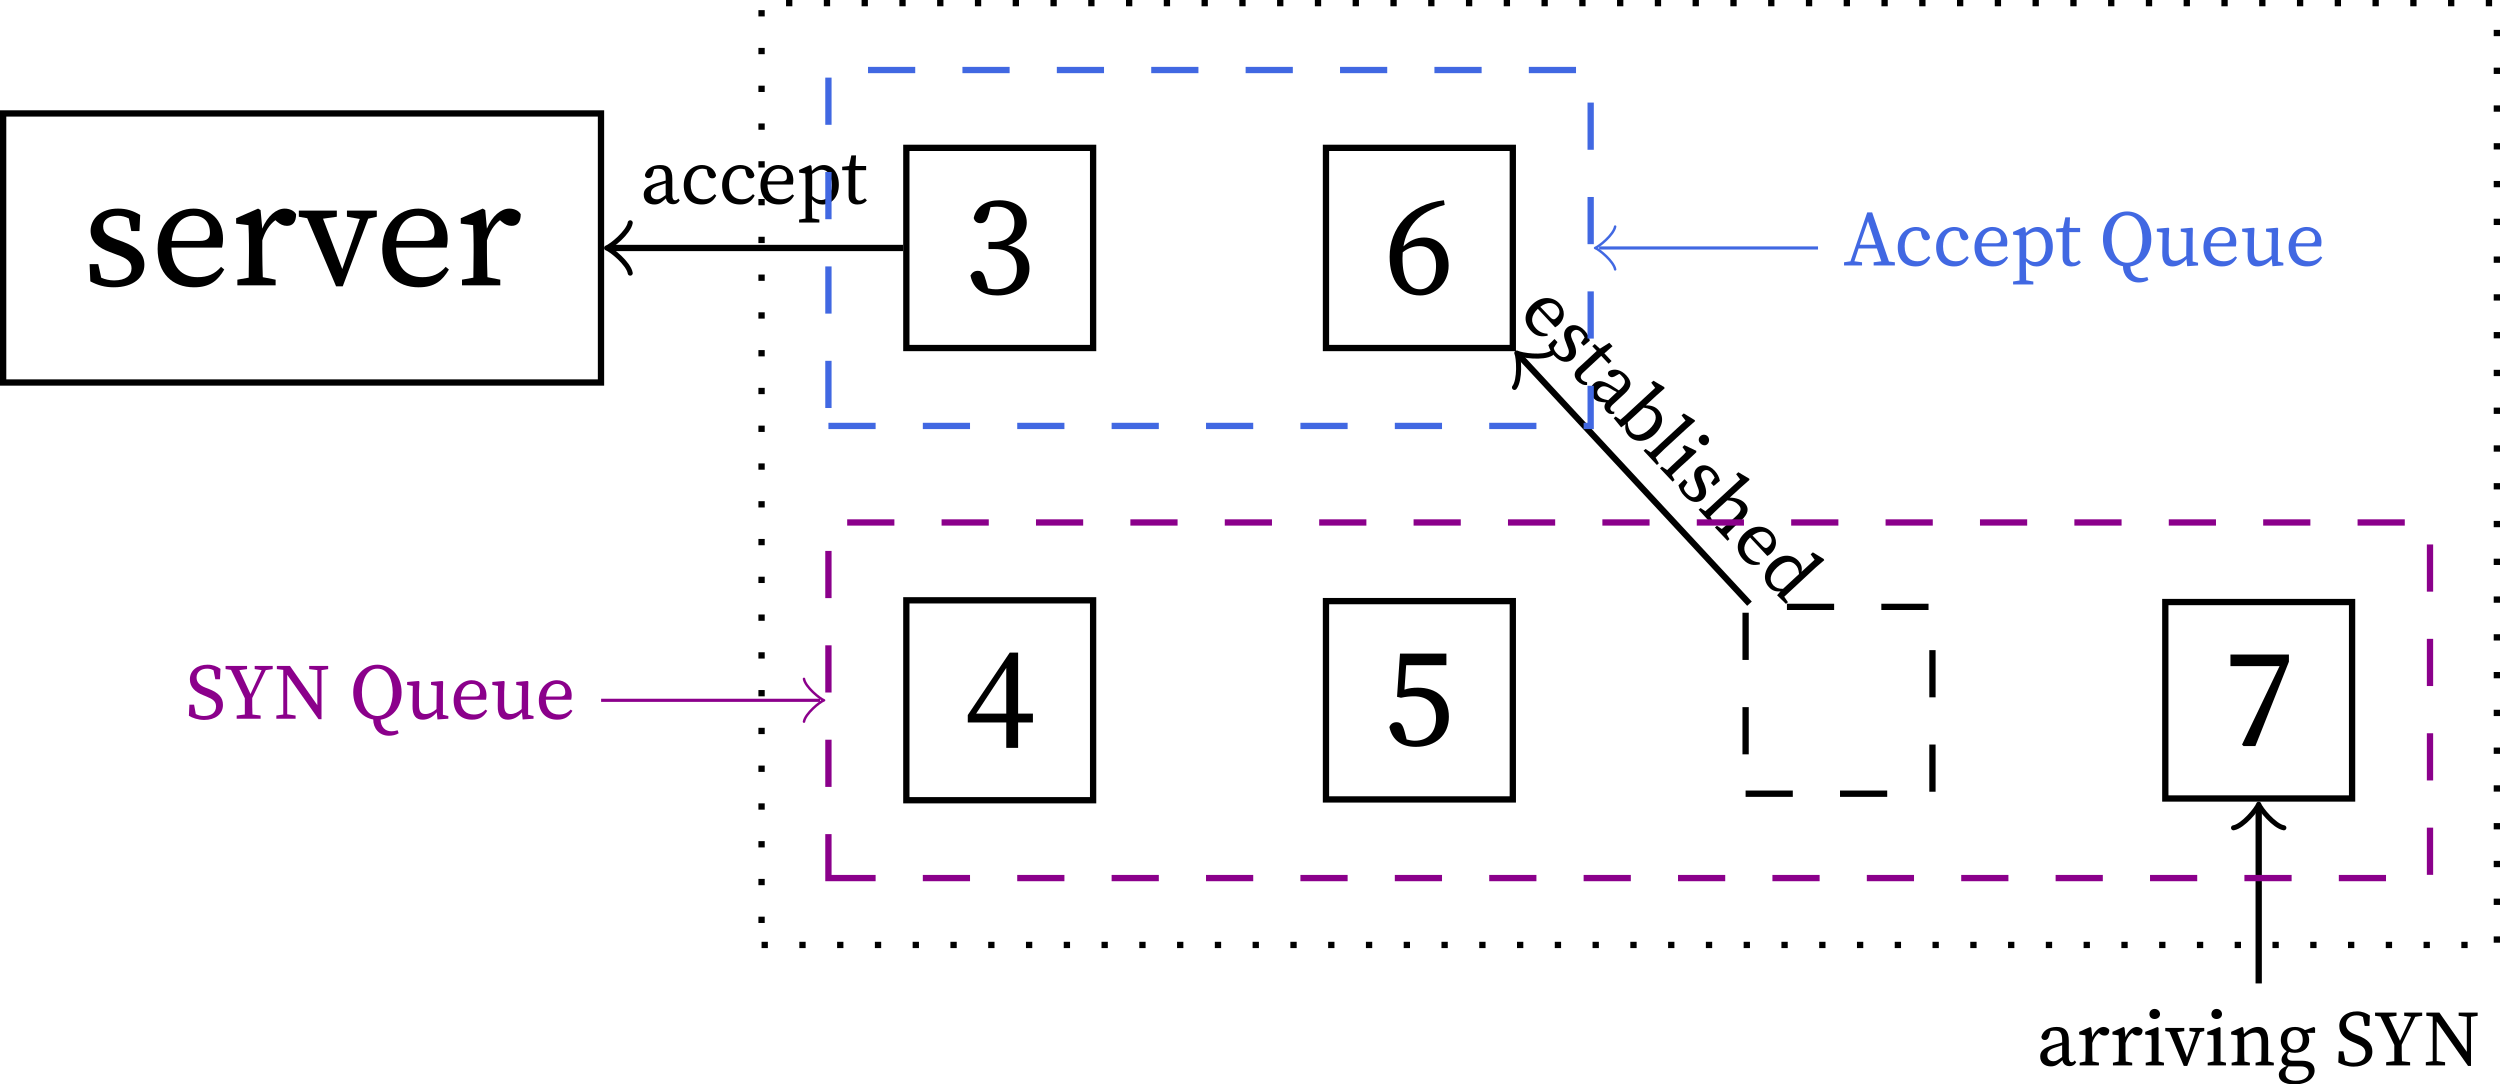 <?xml version="1.0" encoding="UTF-8" standalone="no"?>
<svg
   width="158.316pt"
   height="68.672pt"
   viewBox="0 0 158.316 68.672"
   version="1.1"
   id="svg98"
   sodipodi:docname="unp-the-two-queues-maintained-by-tcp-listening.pdf"
   xmlns:inkscape="http://www.inkscape.org/namespaces/inkscape"
   xmlns:sodipodi="http://sodipodi.sourceforge.net/DTD/sodipodi-0.dtd"
   xmlns:xlink="http://www.w3.org/1999/xlink"
   xmlns="http://www.w3.org/2000/svg"
   xmlns:svg="http://www.w3.org/2000/svg">
  <sodipodi:namedview
     id="namedview98"
     pagecolor="#ffffff"
     bordercolor="#000000"
     borderopacity="0.25"
     inkscape:showpageshadow="2"
     inkscape:pageopacity="0.0"
     inkscape:pagecheckerboard="0"
     inkscape:deskcolor="#d1d1d1"
     inkscape:document-units="pt" />
  <defs
     id="defs35">
    <g
       id="g34">
      <g
         id="glyph-0-0">
        <path
           d="m 2,0.125 c 1.281,0 1.938,-0.656 1.938,-1.422 0,-0.625 -0.375,-1.094 -1.375,-1.469 L 2.25,-2.875 c -0.672,-0.25 -0.922,-0.422 -0.922,-0.859 0,-0.406 0.328,-0.672 0.938,-0.672 0.234,0 0.469,0.062 0.688,0.172 L 3.109,-3.438 H 3.625 l 0.047,-1.016 c -0.438,-0.266 -0.859,-0.406 -1.406,-0.406 -1.109,0 -1.734,0.672 -1.734,1.406 0,0.672 0.484,1.078 1.219,1.344 L 2.203,-1.938 C 2.828,-1.719 3.125,-1.5 3.125,-1.078 3.125,-0.625 2.766,-0.312 2.016,-0.312 c -0.297,0 -0.562,-0.062 -0.812,-0.172 L 1.016,-1.344 H 0.469 L 0.516,-0.25 C 1,0 1.438,0.125 2,0.125 Z m 0,0"
           id="path1" />
      </g>
      <g
         id="glyph-0-1">
        <path
           d="m 2.734,-4.406 c 0.641,0 1.031,0.391 1.031,1.078 0,0.281 -0.109,0.516 -0.641,0.516 H 1.344 c 0.125,-1.156 0.766,-1.594 1.391,-1.594 z M 2.766,0.125 c 1.016,0 1.5,-0.438 1.906,-1.125 L 4.469,-1.172 c -0.406,0.469 -0.859,0.656 -1.484,0.656 -1.016,0 -1.641,-0.656 -1.656,-1.875 H 4.531 c 0.031,-0.125 0.062,-0.328 0.062,-0.562 0,-1.203 -0.812,-1.906 -1.859,-1.906 -1.25,0 -2.281,1.016 -2.281,2.547 0,1.531 0.906,2.438 2.312,2.438 z m 0,0"
           id="path2" />
      </g>
      <g
         id="glyph-0-2">
        <path
           d="M 0.422,0 H 2.844 v -0.359 l -0.812,-0.156 C 2.016,-1 2,-1.656 2,-2.094 v -0.75 C 2.172,-3.406 2.438,-3.828 2.828,-4.125 l 0.125,0.109 c 0.188,0.156 0.375,0.25 0.609,0.25 0.391,0 0.578,-0.266 0.578,-0.734 -0.109,-0.219 -0.406,-0.359 -0.719,-0.359 -0.531,0 -1.094,0.469 -1.422,1.266 L 1.891,-4.766 1.734,-4.859 0.344,-4.25 v 0.344 L 1.125,-3.812 c 0.016,0.391 0.031,0.688 0.031,1.234 v 0.484 c 0,0.453 -0.016,1.109 -0.016,1.609 l -0.719,0.125 z m 0,0"
           id="path3" />
      </g>
      <g
         id="glyph-0-3">
        <path
           d="m 3.047,-4.344 0.812,0.141 L 2.75,-1.031 l -1.219,-3.188 0.875,-0.125 V -4.734 H 0 V -4.344 L 0.531,-4.25 2.359,0.062 H 2.781 L 4.391,-4.219 4.938,-4.344 V -4.734 H 3.047 Z m 0,0"
           id="path4" />
      </g>
      <g
         id="glyph-1-0">
        <path
           d="m 2.109,0.109 c 1.219,0 2.016,-0.734 2.016,-1.703 0,-0.75 -0.438,-1.281 -1.359,-1.469 0.75,-0.25 1.188,-0.797 1.188,-1.453 0,-0.828 -0.672,-1.406 -1.734,-1.406 -0.812,0 -1.469,0.375 -1.625,1.125 0.062,0.234 0.234,0.328 0.422,0.328 0.312,0 0.422,-0.188 0.531,-0.562 L 1.656,-5.484 C 1.828,-5.5 1.953,-5.516 2.078,-5.516 c 0.688,0 1.094,0.375 1.094,1.031 0,0.766 -0.484,1.203 -1.281,1.203 H 1.531 v 0.453 h 0.422 c 0.922,0 1.375,0.469 1.375,1.25 0,0.812 -0.453,1.297 -1.328,1.297 -0.141,0 -0.312,-0.016 -0.5,-0.062 L 1.375,-0.812 C 1.25,-1.25 1.156,-1.453 0.859,-1.453 c -0.203,0 -0.359,0.094 -0.469,0.297 0.172,0.891 0.844,1.266 1.719,1.266 z m 0,0"
           id="path5" />
      </g>
      <g
         id="glyph-1-1">
        <path
           d="m 1.172,-2.25 c 0,-0.125 0.016,-0.25 0.016,-0.375 0.344,-0.281 0.719,-0.391 1.078,-0.391 0.625,0 1.031,0.422 1.031,1.25 0,0.938 -0.422,1.484 -1.016,1.484 -0.672,0 -1.109,-0.594 -1.109,-1.969 z m 1.125,2.359 c 0.906,0 1.797,-0.75 1.797,-1.891 0,-1.016 -0.578,-1.781 -1.562,-1.781 C 2.047,-3.562 1.609,-3.359 1.234,-3 1.438,-4.266 2.219,-5.203 3.844,-5.625 L 3.797,-5.922 c -2.203,0.25 -3.438,1.781 -3.438,3.578 0,1.531 0.734,2.453 1.938,2.453 z m 0,0"
           id="path6" />
      </g>
      <g
         id="glyph-1-2">
        <path
           d="m 2.656,0.141 h 0.75 V -1.469 h 0.938 v -0.562 H 3.406 V -5.891 H 2.875 L 0.219,-1.938 v 0.469 h 2.438 z M 0.75,-2.031 2.656,-4.922 v 2.891 z m 0,0"
           id="path7" />
      </g>
      <g
         id="glyph-1-3">
        <path
           d="m 2.016,0.109 c 1.266,0 2.094,-0.766 2.094,-1.906 0,-1.203 -0.797,-1.844 -1.969,-1.844 -0.297,0 -0.562,0.031 -0.844,0.125 L 1.406,-5.062 h 2.547 v -0.734 h -2.938 l -0.188,2.734 0.25,0.062 c 0.281,-0.062 0.562,-0.094 0.828,-0.094 0.859,0 1.391,0.484 1.391,1.375 0,0.859 -0.469,1.438 -1.344,1.438 -0.156,0 -0.328,-0.031 -0.516,-0.078 L 1.312,-0.844 c -0.125,-0.469 -0.25,-0.609 -0.516,-0.609 -0.203,0 -0.375,0.094 -0.453,0.312 0.188,0.828 0.766,1.25 1.672,1.25 z m 0,0"
           id="path8" />
      </g>
      <g
         id="glyph-1-4">
        <path
           d="m 1.281,0 h 0.75 l 2.125,-5.344 V -5.797 H 0.453 V -5.062 H 3.562 l -2.375,4.969 z m 0,0"
           id="path9" />
      </g>
      <g
         id="glyph-2-0">
        <path
           d="m 2.078,0.047 c 0.172,0 0.312,-0.062 0.422,-0.25 L 2.406,-0.312 c -0.047,0.062 -0.109,0.109 -0.188,0.109 -0.109,0 -0.188,-0.094 -0.188,-0.297 v -1.062 c 0,-0.625 -0.25,-0.875 -0.766,-0.875 -0.516,0 -0.875,0.25 -0.969,0.625 0,0.125 0.094,0.203 0.219,0.203 0.141,0 0.219,-0.078 0.266,-0.234 L 0.875,-2.172 c 0.109,-0.031 0.203,-0.031 0.266,-0.031 0.328,0 0.469,0.125 0.469,0.609 v 0.141 c -0.188,0.047 -0.375,0.109 -0.562,0.156 -0.688,0.203 -0.828,0.453 -0.828,0.734 0,0.422 0.312,0.625 0.672,0.625 0.297,0 0.453,-0.125 0.734,-0.391 0.047,0.234 0.203,0.375 0.453,0.375 z M 0.672,-0.625 c 0,-0.156 0.031,-0.359 0.484,-0.5 0.156,-0.047 0.297,-0.094 0.453,-0.156 v 0.75 C 1.312,-0.312 1.219,-0.266 1.062,-0.266 0.844,-0.266 0.672,-0.375 0.672,-0.625 Z m 0,0"
           id="path10" />
      </g>
      <g
         id="glyph-2-1">
        <path
           d="M 1.359,0.062 C 1.812,0.062 2.078,-0.141 2.281,-0.5 L 2.172,-0.594 C 1.938,-0.328 1.719,-0.266 1.469,-0.266 c -0.453,0 -0.812,-0.266 -0.812,-0.938 0,-0.656 0.312,-1 0.734,-1 0.078,0 0.172,0.016 0.281,0.047 L 1.75,-1.828 c 0.047,0.141 0.109,0.234 0.281,0.234 0.125,0 0.203,-0.062 0.234,-0.188 C 2.188,-2.156 1.828,-2.438 1.375,-2.438 c -0.609,0 -1.156,0.484 -1.156,1.281 0,0.766 0.422,1.219 1.141,1.219 z m 0,0"
           id="path11" />
      </g>
      <g
         id="glyph-2-2">
        <path
           d="m 1.359,-2.203 c 0.328,0 0.531,0.188 0.531,0.531 0,0.156 -0.062,0.266 -0.328,0.266 H 0.672 c 0.062,-0.578 0.391,-0.797 0.688,-0.797 z M 1.375,0.062 c 0.516,0 0.766,-0.219 0.969,-0.562 L 2.234,-0.578 c -0.203,0.219 -0.438,0.312 -0.734,0.312 -0.516,0 -0.828,-0.312 -0.844,-0.938 h 1.609 c 0.016,-0.062 0.031,-0.156 0.031,-0.266 0,-0.609 -0.406,-0.969 -0.938,-0.969 -0.609,0 -1.141,0.516 -1.141,1.281 0,0.766 0.453,1.219 1.156,1.219 z m 0,0"
           id="path12" />
      </g>
      <g
         id="glyph-2-3">
        <path
           d="m 0.172,1.203 h 1.281 v -0.188 L 1,0.938 C 1,0.672 0.984,0.406 0.984,0.141 v -0.406 c 0.219,0.25 0.438,0.328 0.672,0.328 0.578,0 1.031,-0.484 1.031,-1.25 0,-0.781 -0.422,-1.25 -0.953,-1.25 -0.266,0 -0.516,0.125 -0.75,0.375 L 0.953,-2.375 0.875,-2.438 0.172,-2.125 v 0.172 L 0.562,-1.906 c 0.016,0.203 0.016,0.344 0.016,0.625 v 1.422 c 0,0.266 0,0.531 0,0.812 l -0.406,0.062 z m 1.438,-3.344 c 0.359,0 0.625,0.344 0.625,0.984 0,0.641 -0.312,0.938 -0.672,0.938 -0.188,0 -0.375,-0.078 -0.562,-0.25 V -1.875 c 0.266,-0.203 0.453,-0.266 0.609,-0.266 z m 0,0"
           id="path13" />
      </g>
      <g
         id="glyph-2-4">
        <path
           d="m 1.016,0.062 c 0.266,0 0.469,-0.094 0.594,-0.266 l -0.125,-0.125 C 1.359,-0.234 1.266,-0.188 1.156,-0.188 0.984,-0.188 0.875,-0.297 0.875,-0.562 V -2.109 H 1.562 V -2.375 H 0.891 l 0.031,-0.672 H 0.625 L 0.484,-2.375 l -0.438,0.047 v 0.219 h 0.406 v 1.188 c 0,0.188 0,0.297 0,0.422 0,0.391 0.219,0.562 0.562,0.562 z m 0,0"
           id="path14" />
      </g>
      <g
         id="glyph-2-5">
        <path
           d="m 0.203,0 h 1.219 V -0.172 L 1.016,-0.25 C 1,-0.5 1,-0.828 1,-1.047 v -0.375 C 1.094,-1.703 1.219,-1.906 1.422,-2.062 l 0.047,0.047 c 0.094,0.094 0.203,0.125 0.312,0.125 0.203,0 0.297,-0.125 0.297,-0.359 -0.062,-0.109 -0.219,-0.188 -0.359,-0.188 -0.266,0 -0.562,0.25 -0.719,0.641 L 0.938,-2.375 0.875,-2.438 0.172,-2.125 v 0.172 L 0.562,-1.906 c 0.016,0.203 0.016,0.344 0.016,0.625 v 0.234 c 0,0.219 0,0.547 -0.016,0.797 l -0.359,0.078 z m 0,0"
           id="path15" />
      </g>
      <g
         id="glyph-2-6">
        <path
           d="m 0.172,0 h 1.156 V -0.172 L 0.984,-0.25 c 0,-0.25 0,-0.578 0,-0.797 V -2.375 l -0.062,-0.062 -0.781,0.312 v 0.172 L 0.531,-1.906 c 0.016,0.203 0.016,0.344 0.016,0.625 v 0.234 c 0,0.219 0,0.547 0,0.797 l -0.375,0.078 z m 0.562,-2.938 c 0.188,0 0.344,-0.125 0.344,-0.312 0,-0.188 -0.156,-0.328 -0.344,-0.328 -0.188,0 -0.328,0.141 -0.328,0.328 0,0.188 0.141,0.312 0.328,0.312 z m 0,0"
           id="path16" />
      </g>
      <g
         id="glyph-2-7">
        <path
           d="m 1.531,-2.172 0.391,0.062 -0.547,1.594 -0.609,-1.594 0.438,-0.062 V -2.375 H 0 v 0.203 L 0.266,-2.125 1.172,0.031 h 0.219 l 0.812,-2.141 0.266,-0.062 V -2.375 h -0.938 z m 0,0"
           id="path17" />
      </g>
      <g
         id="glyph-2-8">
        <path
           d="m 0.203,0 h 1.156 V -0.172 L 1.016,-0.25 C 1,-0.5 1,-0.828 1,-1.047 V -1.781 c 0.25,-0.203 0.453,-0.297 0.688,-0.297 0.281,0 0.406,0.156 0.406,0.609 v 0.422 c 0,0.234 0,0.547 -0.016,0.797 L 1.719,-0.172 V 0 H 2.875 V -0.172 L 2.516,-0.25 c 0,-0.25 0,-0.562 0,-0.797 v -0.469 c 0,-0.641 -0.219,-0.922 -0.641,-0.922 -0.312,0 -0.656,0.188 -0.891,0.453 L 0.938,-2.375 0.875,-2.438 0.172,-2.125 v 0.172 L 0.562,-1.906 c 0.016,0.203 0.016,0.344 0.016,0.625 v 0.234 c 0,0.219 0,0.547 -0.016,0.797 l -0.359,0.078 z m 0,0"
           id="path18" />
      </g>
      <g
         id="glyph-2-9">
        <path
           d="m 0.594,0.516 c 0,-0.172 0.047,-0.297 0.188,-0.453 0.078,0 0.141,0 0.203,0 H 1.562 c 0.359,0 0.5,0.172 0.5,0.391 0,0.281 -0.281,0.516 -0.828,0.516 -0.391,0 -0.641,-0.141 -0.641,-0.453 z m 0.594,-1.312 c 0.516,0 0.906,-0.297 0.906,-0.812 0,-0.188 -0.047,-0.344 -0.125,-0.453 h 0.5 V -2.375 l -0.078,-0.062 -0.562,0.203 c -0.156,-0.125 -0.375,-0.203 -0.625,-0.203 -0.531,0 -0.906,0.297 -0.906,0.828 0,0.328 0.141,0.562 0.375,0.703 -0.25,0.219 -0.328,0.391 -0.328,0.547 0,0.188 0.109,0.312 0.328,0.391 -0.375,0.172 -0.5,0.344 -0.5,0.562 0,0.344 0.297,0.609 0.984,0.609 0.859,0 1.281,-0.438 1.281,-0.875 0,-0.391 -0.25,-0.625 -0.797,-0.625 h -0.594 c -0.234,0 -0.344,-0.094 -0.344,-0.281 0,-0.078 0.031,-0.172 0.125,-0.281 0.109,0.047 0.234,0.062 0.359,0.062 z M 1.188,-1 C 0.875,-1 0.703,-1.25 0.703,-1.609 c 0,-0.359 0.188,-0.625 0.5,-0.625 0.312,0 0.484,0.25 0.484,0.609 0,0.359 -0.188,0.625 -0.5,0.625 z m 0,0"
           id="path19" />
      </g>
      <g
         id="glyph-2-10">
        <path
           d="m 1.172,0.078 c 0.688,0 1.188,-0.359 1.188,-0.953 0,-0.469 -0.266,-0.766 -0.906,-1.016 L 1.25,-1.969 C 0.891,-2.109 0.688,-2.297 0.688,-2.609 c 0,-0.359 0.297,-0.562 0.672,-0.562 0.156,0 0.281,0.031 0.406,0.109 L 1.875,-2.5 h 0.297 l 0.031,-0.656 c -0.219,-0.156 -0.484,-0.266 -0.812,-0.266 -0.641,0 -1.125,0.359 -1.125,0.922 0,0.516 0.344,0.812 0.859,1.016 l 0.188,0.078 c 0.422,0.172 0.609,0.312 0.609,0.625 0,0.391 -0.297,0.609 -0.766,0.609 -0.219,0 -0.359,-0.047 -0.516,-0.125 L 0.531,-0.891 H 0.234 L 0.203,-0.188 c 0.219,0.141 0.594,0.266 0.969,0.266 z m 0,0"
           id="path20" />
      </g>
      <g
         id="glyph-2-11">
        <path
           d="m 0.125,-3.141 0.344,0.047 0.875,1.797 c 0,0.391 0,0.734 0,1.031 l -0.516,0.062 V 0 H 2.344 v -0.203 l -0.516,-0.062 C 1.812,-0.578 1.812,-0.922 1.812,-1.312 l 0.859,-1.766 0.438,-0.062 V -3.344 H 1.969 v 0.203 l 0.438,0.062 L 1.703,-1.562 1,-3.078 1.484,-3.141 V -3.344 H 0.125 Z m 0,0"
           id="path21" />
      </g>
      <g
         id="glyph-2-12">
        <path
           d="m 2.266,-3.141 0.516,0.062 v 2.219 L 1.047,-3.344 H 0.219 v 0.203 L 0.625,-3.094 v 2.828 l -0.438,0.062 V 0 H 1.406 V -0.203 L 0.875,-0.281 v -2.5 l 1.984,2.812 h 0.188 v -3.109 l 0.422,-0.062 V -3.344 H 2.266 Z m 0,0"
           id="path22" />
      </g>
      <g
         id="glyph-2-13">
        <path
           d="m 0.031,0 h 1.141 v -0.203 l -0.484,-0.062 0.266,-0.812 h 1.156 l 0.281,0.812 -0.484,0.062 V 0 H 3.25 V -0.203 L 2.875,-0.25 1.812,-3.359 H 1.5 l -1.062,3.094 -0.406,0.062 z m 1,-1.312 0.516,-1.484 0.484,1.484 z m 0,0"
           id="path23" />
      </g>
      <g
         id="glyph-2-14">
        <path
           d="m 1.766,-0.172 c -0.688,0 -0.984,-0.75 -0.984,-1.5 0,-0.75 0.297,-1.5 0.984,-1.5 0.688,0 0.969,0.75 0.969,1.5 0,0.75 -0.281,1.5 -0.969,1.5 z M 2.5,1.078 c 0.203,0 0.438,-0.047 0.609,-0.156 l -0.062,-0.188 c -0.156,0.047 -0.281,0.062 -0.391,0.062 -0.406,0 -0.672,-0.266 -0.688,-0.734 0.703,-0.109 1.328,-0.734 1.328,-1.734 0,-1.141 -0.766,-1.75 -1.531,-1.75 -0.781,0 -1.531,0.656 -1.531,1.75 0,1.016 0.594,1.609 1.266,1.719 0,0.547 0.359,1.031 1,1.031 z m 0,0"
           id="path24" />
      </g>
      <g
         id="glyph-2-15">
        <path
           d="m 1.109,0.062 c 0.312,0 0.625,-0.141 0.891,-0.469 L 2.047,0.047 2.734,0 V -0.172 L 2.391,-0.25 V -1.703 L 2.406,-2.344 2.359,-2.391 l -0.719,0.062 v 0.188 L 2,-2.078 1.984,-0.609 C 1.75,-0.406 1.516,-0.297 1.281,-0.297 1.016,-0.297 0.875,-0.438 0.875,-0.875 V -1.703 L 0.906,-2.344 0.859,-2.391 0.125,-2.328 v 0.188 l 0.359,0.062 -0.016,1.25 C 0.453,-0.172 0.703,0.062 1.109,0.062 Z m 0,0"
           id="path25" />
      </g>
      <g
         id="glyph-3-0">
        <path
           d="M 2.531,-0.5 C 2.75,-0.266 2.766,0.016 2.5,0.25 2.391,0.359 2.281,0.391 2.094,0.188 L 1.484,-0.453 C 1.953,-0.812 2.328,-0.719 2.531,-0.5 Z M 0.891,1.062 c 0.344,0.375 0.672,0.391 1.062,0.312 L 1.938,1.25 C 1.641,1.234 1.406,1.125 1.203,0.906 0.859,0.531 0.875,0.109 1.328,-0.328 L 2.422,0.844 C 2.469,0.812 2.562,0.766 2.641,0.688 3.078,0.281 3.062,-0.266 2.703,-0.656 2.297,-1.109 1.562,-1.156 1,-0.625 0.438,-0.109 0.406,0.547 0.891,1.062 Z m 0,0"
           id="path26" />
      </g>
      <g
         id="glyph-3-1">
        <path
           d="M 0.641,0.781 C 1.062,1.25 1.531,1.25 1.812,1 2.047,0.781 2.094,0.5 1.891,0 L 1.812,-0.156 c -0.141,-0.328 -0.156,-0.453 0,-0.609 0.156,-0.141 0.359,-0.125 0.562,0.094 0.078,0.094 0.141,0.188 0.188,0.297 L 2.328,-0.031 2.5,0.156 2.891,-0.172 C 2.844,-0.422 2.734,-0.625 2.562,-0.812 2.172,-1.234 1.719,-1.234 1.453,-1 1.203,-0.766 1.219,-0.438 1.375,-0.078 l 0.078,0.219 C 1.594,0.469 1.609,0.625 1.453,0.781 1.297,0.922 1.062,0.906 0.797,0.625 0.688,0.516 0.625,0.406 0.609,0.281 L 0.844,-0.078 0.656,-0.281 0.266,0.109 c 0.078,0.25 0.172,0.469 0.375,0.672 z m 0,0"
           id="path27" />
      </g>
      <g
         id="glyph-3-2">
        <path
           d="m 0.641,0.797 c 0.188,0.188 0.391,0.281 0.609,0.25 V 0.875 C 1.094,0.844 1,0.797 0.922,0.719 0.812,0.594 0.812,0.438 1,0.266 l 1.141,-1.062 0.469,0.5 0.188,-0.172 L 2.344,-0.953 2.859,-1.406 2.656,-1.625 2.062,-1.25 1.734,-1.547 l -0.156,0.141 0.281,0.297 -0.875,0.812 c -0.141,0.125 -0.219,0.203 -0.312,0.281 -0.281,0.266 -0.266,0.562 -0.031,0.812 z m 0,0"
           id="path28" />
      </g>
      <g
         id="glyph-3-3">
        <path
           d="M 1.375,1.547 C 1.5,1.688 1.641,1.734 1.859,1.688 L 1.875,1.547 c -0.078,0.016 -0.156,0 -0.203,-0.062 C 1.594,1.406 1.594,1.281 1.734,1.141 l 0.781,-0.719 C 2.984,0 3,-0.344 2.641,-0.734 2.297,-1.109 1.875,-1.203 1.531,-1.016 c -0.094,0.094 -0.078,0.203 0,0.297 0.109,0.109 0.203,0.109 0.344,0.047 L 2.188,-0.844 c 0.094,0.062 0.156,0.141 0.203,0.188 0.219,0.234 0.219,0.438 -0.125,0.766 L 2.156,0.203 C 2,0.094 1.828,0 1.672,-0.109 1.047,-0.484 0.781,-0.422 0.562,-0.219 0.266,0.062 0.312,0.438 0.562,0.703 0.766,0.922 0.953,0.938 1.344,0.969 1.203,1.156 1.219,1.375 1.375,1.547 Z M 0.906,0.078 c 0.125,-0.109 0.297,-0.234 0.703,0 C 1.75,0.172 1.875,0.234 2.031,0.312 L 1.484,0.828 C 1.125,0.75 1.016,0.703 0.906,0.594 0.766,0.438 0.734,0.25 0.906,0.078 Z m 0,0"
           id="path29" />
      </g>
      <g
         id="glyph-3-4">
        <path
           d="M 0.109,0.109 0.578,0.688 0.859,0.484 C 0.797,0.828 0.906,1.062 1.062,1.234 1.453,1.656 2.141,1.656 2.688,1.141 3.266,0.609 3.297,-0.016 2.938,-0.406 2.766,-0.609 2.484,-0.719 2.141,-0.703 L 2.797,-1.312 3.328,-1.781 3.312,-1.859 2.625,-2.266 l -0.141,0.125 0.25,0.328 L 1.125,-0.328 c -0.156,0.156 -0.406,0.375 -0.594,0.531 L 0.234,0 Z M 2.625,-0.312 C 2.875,-0.031 2.812,0.391 2.359,0.812 1.875,1.266 1.453,1.234 1.203,0.984 1.078,0.844 1,0.641 1,0.359 L 2,-0.562 c 0.344,0.047 0.531,0.156 0.625,0.25 z m 0,0"
           id="path30" />
      </g>
      <g
         id="glyph-3-5">
        <path
           d="M 0.078,0.094 0.922,1 1.047,0.891 0.844,0.531 c 0.172,-0.172 0.375,-0.359 0.562,-0.547 L 2.797,-1.297 3.344,-1.781 3.312,-1.844 2.625,-2.266 l -0.141,0.125 0.25,0.328 L 1.125,-0.328 c -0.188,0.188 -0.391,0.375 -0.594,0.531 l -0.328,-0.219 z m 0,0"
           id="path31" />
      </g>
      <g
         id="glyph-3-6">
        <path
           d="M 0.109,0.125 0.906,0.969 1.031,0.859 0.859,0.547 C 1.031,0.375 1.281,0.156 1.438,0 L 1.922,-0.438 2.406,-0.891 v -0.094 l -0.75,-0.359 -0.125,0.125 0.219,0.312 c -0.125,0.156 -0.234,0.25 -0.438,0.438 L 1.141,-0.312 C 0.984,-0.156 0.734,0.062 0.562,0.234 L 0.234,0.016 Z M 2.656,-1.469 c 0.125,0.141 0.328,0.188 0.453,0.062 C 3.25,-1.547 3.25,-1.766 3.125,-1.906 c -0.125,-0.125 -0.328,-0.141 -0.469,0 -0.125,0.125 -0.125,0.312 0,0.438 z m 0,0"
           id="path32" />
      </g>
      <g
         id="glyph-3-7">
        <path
           d="M 0.109,0.109 0.891,0.969 1.016,0.859 0.844,0.531 C 1,0.359 1.25,0.141 1.406,-0.016 l 0.516,-0.469 C 2.266,-0.469 2.469,-0.375 2.641,-0.188 2.844,0.031 2.812,0.203 2.484,0.516 l -0.312,0.281 C 2,0.969 1.766,1.172 1.578,1.328 L 1.266,1.125 1.141,1.234 1.938,2.078 2.062,1.969 1.891,1.656 C 2.062,1.484 2.281,1.281 2.453,1.109 l 0.344,-0.312 C 3.266,0.359 3.328,0.016 3.031,-0.312 2.828,-0.531 2.469,-0.656 2.078,-0.656 L 2.797,-1.312 3.328,-1.781 3.312,-1.859 2.625,-2.266 l -0.141,0.125 0.25,0.328 L 1.125,-0.328 c -0.156,0.156 -0.406,0.375 -0.594,0.531 L 0.234,0 Z m 0,0"
           id="path33" />
      </g>
      <g
         id="glyph-3-8">
        <path
           d="m 1.312,-0.297 c 0.484,-0.453 0.922,-0.438 1.172,-0.156 0.125,0.125 0.188,0.266 0.219,0.578 L 1.688,1.062 C 1.406,1.062 1.234,1 1.078,0.844 0.812,0.547 0.828,0.156 1.312,-0.297 Z m 0,1.766 L 1.875,2.016 2,1.906 1.766,1.562 3.75,-0.281 4.297,-0.75 4.266,-0.828 3.578,-1.25 3.438,-1.125 l 0.25,0.344 -0.828,0.766 C 2.922,-0.344 2.812,-0.547 2.656,-0.719 2.234,-1.156 1.562,-1.156 1,-0.625 0.484,-0.141 0.391,0.516 0.797,0.953 1,1.188 1.25,1.25 1.531,1.219 Z m 0,0"
           id="path34" />
      </g>
    </g>
    <clipPath
       id="clip-0">
      <path
         clip-rule="nonzero"
         d="M 48,0 H 158.508 V 61 H 48 Z m 0,0"
         id="path35" />
    </clipPath>
  </defs>
  <path
     fill="none"
     stroke-width="0.399"
     stroke-linecap="butt"
     stroke-linejoin="miter"
     stroke="#000000"
     stroke-opacity="1"
     stroke-miterlimit="10"
     d="M 0.199,24.223 H 38.059 V 7.184 H 0.199 Z m 0,0"
     id="path36" />
  <g
     fill="#000000"
     fill-opacity="1"
     id="g38"
     transform="translate(3.0997735e-5)">
    <use
       xlink:href="#glyph-0-0"
       x="5.205"
       y="18.069"
       id="use36" />
    <use
       xlink:href="#glyph-0-1"
       x="9.529"
       y="18.069"
       id="use37" />
    <use
       xlink:href="#glyph-0-2"
       x="14.61"
       y="18.069"
       id="use38" />
  </g>
  <g
     fill="#000000"
     fill-opacity="1"
     id="g39"
     transform="translate(3.0997735e-5)">
    <use
       xlink:href="#glyph-0-3"
       x="18.924"
       y="18.069"
       id="use39" />
  </g>
  <g
     fill="#000000"
     fill-opacity="1"
     id="g41"
     transform="translate(3.0997735e-5)">
    <use
       xlink:href="#glyph-0-1"
       x="23.755"
       y="18.069"
       id="use40" />
    <use
       xlink:href="#glyph-0-2"
       x="28.836"
       y="18.069"
       id="use41" />
  </g>
  <path
     fill="none"
     stroke-width="0.399"
     stroke-linecap="butt"
     stroke-linejoin="miter"
     stroke="#000000"
     stroke-opacity="1"
     stroke-miterlimit="10"
     d="M 57.395,22.039 H 69.223 V 9.363 H 57.395 Z m 0,0"
     id="path41" />
  <g
     fill="#000000"
     fill-opacity="1"
     id="g42"
     transform="translate(3.0997735e-5)">
    <use
       xlink:href="#glyph-1-0"
       x="61.067"
       y="18.603"
       id="use42" />
  </g>
  <path
     fill="none"
     stroke-width="0.399"
     stroke-linecap="butt"
     stroke-linejoin="miter"
     stroke="#000000"
     stroke-opacity="1"
     stroke-miterlimit="10"
     d="M 83.969,22.039 H 95.801 V 9.363 H 83.969 Z m 0,0"
     id="path42" />
  <g
     fill="#000000"
     fill-opacity="1"
     id="g43"
     transform="translate(3.0997735e-5)">
    <use
       xlink:href="#glyph-1-1"
       x="87.642"
       y="18.603"
       id="use43" />
  </g>
  <path
     fill="none"
     stroke-width="0.399"
     stroke-linecap="butt"
     stroke-linejoin="miter"
     stroke="#000000"
     stroke-opacity="1"
     stroke-miterlimit="10"
     d="M 57.395,50.676 H 69.223 V 38.016 H 57.395 Z m 0,0"
     id="path43" />
  <g
     fill="#000000"
     fill-opacity="1"
     id="g44"
     transform="translate(3.0997735e-5)">
    <use
       xlink:href="#glyph-1-2"
       x="61.067"
       y="47.219"
       id="use44" />
  </g>
  <path
     fill="none"
     stroke-width="0.399"
     stroke-linecap="butt"
     stroke-linejoin="miter"
     stroke="#000000"
     stroke-opacity="1"
     stroke-miterlimit="10"
     d="M 83.969,50.625 H 95.801 V 38.066 H 83.969 Z m 0,0"
     id="path44" />
  <g
     fill="#000000"
     fill-opacity="1"
     id="g45"
     transform="translate(3.0997735e-5)">
    <use
       xlink:href="#glyph-1-3"
       x="87.642"
       y="47.188"
       id="use45" />
  </g>
  <path
     fill="none"
     stroke-width="0.399"
     stroke-linecap="butt"
     stroke-linejoin="miter"
     stroke="#000000"
     stroke-opacity="1"
     stroke-dasharray="2.989, 2.989"
     stroke-miterlimit="10"
     d="m 110.543,50.262 h 11.832 V 38.43 H 110.543 Z m 0,0"
     id="path45" />
  <path
     fill="none"
     stroke-width="0.399"
     stroke-linecap="butt"
     stroke-linejoin="miter"
     stroke="#000000"
     stroke-opacity="1"
     stroke-miterlimit="10"
     d="m 137.121,50.566 h 11.828 V 38.125 h -11.828 z m 0,0"
     id="path46" />
  <g
     fill="#000000"
     fill-opacity="1"
     id="g46"
     transform="translate(3.0997735e-5)">
    <use
       xlink:href="#glyph-1-4"
       x="140.793"
       y="47.246"
       id="use46" />
  </g>
  <path
     fill="none"
     stroke-width="0.399"
     stroke-linecap="butt"
     stroke-linejoin="miter"
     stroke="#000000"
     stroke-opacity="1"
     stroke-miterlimit="10"
     d="M 57.195,15.703 H 38.715"
     id="path47" />
  <path
     fill="none"
     stroke-width="0.319"
     stroke-linecap="round"
     stroke-linejoin="round"
     stroke="#000000"
     stroke-opacity="1"
     stroke-miterlimit="10"
     d="m 39.91,17.297 c -0.098,-0.598 -1.195,-1.496 -1.496,-1.594 0.301,-0.102 1.398,-0.996 1.496,-1.594"
     id="path48" />
  <g
     fill="#000000"
     fill-opacity="1"
     id="g51"
     transform="translate(3.0997735e-5)">
    <use
       xlink:href="#glyph-2-0"
       x="40.545"
       y="12.888"
       id="use48" />
    <use
       xlink:href="#glyph-2-1"
       x="43.08"
       y="12.888"
       id="use49" />
    <use
       xlink:href="#glyph-2-1"
       x="45.511"
       y="12.888"
       id="use50" />
    <use
       xlink:href="#glyph-2-2"
       x="47.942"
       y="12.888"
       id="use51" />
  </g>
  <g
     fill="#000000"
     fill-opacity="1"
     id="g52"
     transform="translate(3.0997735e-5)">
    <use
       xlink:href="#glyph-2-3"
       x="50.433"
       y="12.888"
       id="use52" />
  </g>
  <g
     fill="#000000"
     fill-opacity="1"
     id="g53"
     transform="translate(3.0997735e-5)">
    <use
       xlink:href="#glyph-2-4"
       x="53.287"
       y="12.888"
       id="use53" />
  </g>
  <path
     fill="none"
     stroke-width="0.399"
     stroke-linecap="butt"
     stroke-linejoin="miter"
     stroke="#000000"
     stroke-opacity="1"
     stroke-miterlimit="10"
     d="M 110.789,38.23 96.258,22.574"
     id="path53" />
  <path
     fill="none"
     stroke-width="0.319"
     stroke-linecap="round"
     stroke-linejoin="round"
     stroke="#000000"
     stroke-opacity="1"
     stroke-miterlimit="10"
     d="m 95.906,24.535 c 0.367,-0.477 0.281,-1.891 0.148,-2.18 0.277,0.152 1.68,0.348 2.187,0.012"
     id="path54" />
  <g
     fill="#000000"
     fill-opacity="1"
     id="g58"
     transform="translate(3.0997735e-5)">
    <use
       xlink:href="#glyph-3-0"
       x="96.058"
       y="19.884"
       id="use54" />
    <use
       xlink:href="#glyph-3-1"
       x="97.786"
       y="21.746"
       id="use55" />
    <use
       xlink:href="#glyph-3-2"
       x="99.256"
       y="23.331"
       id="use56" />
    <use
       xlink:href="#glyph-3-3"
       x="100.358"
       y="24.517"
       id="use57" />
    <use
       xlink:href="#glyph-3-4"
       x="102.082"
       y="26.376"
       id="use58" />
  </g>
  <g
     fill="#000000"
     fill-opacity="1"
     id="g61"
     transform="translate(3.0997735e-5)">
    <use
       xlink:href="#glyph-3-5"
       x="104.003"
       y="28.446"
       id="use59" />
    <use
       xlink:href="#glyph-3-6"
       x="105.013"
       y="29.534"
       id="use60" />
    <use
       xlink:href="#glyph-3-1"
       x="106.023"
       y="30.622"
       id="use61" />
  </g>
  <g
     fill="#000000"
     fill-opacity="1"
     id="g64"
     transform="translate(3.0997735e-5)">
    <use
       xlink:href="#glyph-3-7"
       x="107.459"
       y="32.17"
       id="use62" />
    <use
       xlink:href="#glyph-3-0"
       x="109.496"
       y="34.365"
       id="use63" />
    <use
       xlink:href="#glyph-3-8"
       x="111.224"
       y="36.227"
       id="use64" />
  </g>
  <g
     fill="#000000"
     fill-opacity="1"
     id="g65"
     transform="translate(3.0997735e-5)">
    <use
       xlink:href="#glyph-2-0"
       x="128.979"
       y="67.469"
       id="use65" />
  </g>
  <g
     fill="#000000"
     fill-opacity="1"
     id="g68"
     transform="translate(3.0997735e-5)">
    <use
       xlink:href="#glyph-2-5"
       x="131.495"
       y="67.469"
       id="use66" />
    <use
       xlink:href="#glyph-2-5"
       x="133.602"
       y="67.469"
       id="use67" />
    <use
       xlink:href="#glyph-2-6"
       x="135.709"
       y="67.469"
       id="use68" />
  </g>
  <g
     fill="#000000"
     fill-opacity="1"
     id="g72"
     transform="translate(3.0997735e-5)">
    <use
       xlink:href="#glyph-2-7"
       x="137.118"
       y="67.469"
       id="use69" />
    <use
       xlink:href="#glyph-2-6"
       x="139.634"
       y="67.469"
       id="use70" />
    <use
       xlink:href="#glyph-2-8"
       x="141.118"
       y="67.469"
       id="use71" />
    <use
       xlink:href="#glyph-2-9"
       x="144.137"
       y="67.469"
       id="use72" />
  </g>
  <g
     fill="#000000"
     fill-opacity="1"
     id="g73"
     transform="translate(3.0997735e-5)">
    <use
       xlink:href="#glyph-2-10"
       x="147.873"
       y="67.469"
       id="use73" />
  </g>
  <g
     fill="#000000"
     fill-opacity="1"
     id="g75"
     transform="translate(3.0997735e-5)">
    <use
       xlink:href="#glyph-2-11"
       x="150.279"
       y="67.469"
       id="use74" />
    <use
       xlink:href="#glyph-2-12"
       x="153.432"
       y="67.469"
       id="use75" />
  </g>
  <path
     fill="none"
     stroke-width="0.399"
     stroke-linecap="butt"
     stroke-linejoin="miter"
     stroke="#000000"
     stroke-opacity="1"
     stroke-miterlimit="10"
     d="M 143.035,62.277 V 51.227"
     id="path75" />
  <path
     fill="none"
     stroke-width="0.319"
     stroke-linecap="round"
     stroke-linejoin="round"
     stroke="#000000"
     stroke-opacity="1"
     stroke-miterlimit="10"
     d="m 141.441,52.422 c 0.598,-0.102 1.496,-1.195 1.594,-1.496 0.102,0.301 0.996,1.395 1.594,1.496"
     id="path76" />
  <g
     clip-path="url(#clip-0)"
     id="g77"
     transform="translate(3.0997735e-5)">
    <path
       fill="none"
       stroke-width="0.399"
       stroke-linecap="butt"
       stroke-linejoin="miter"
       stroke="#000000"
       stroke-opacity="1"
       stroke-dasharray="0.399, 1.993"
       stroke-miterlimit="10"
       d="M 29.099,-44.137 H 138.989 V 15.504 H 29.099 Z m 0,0"
       transform="matrix(1,0,0,-1,19.128,15.703)"
       id="path77" />
  </g>
  <path
     fill="none"
     stroke-width="0.399"
     stroke-linecap="butt"
     stroke-linejoin="miter"
     stroke="#4168e2"
     stroke-opacity="1"
     stroke-dasharray="2.989, 2.989"
     stroke-miterlimit="10"
     d="M 52.461,26.973 H 100.731 V 4.434 H 52.461 Z m 0,0"
     id="path78" />
  <g
     fill="#4168e2"
     fill-opacity="1"
     id="g78"
     transform="translate(3.0997735e-5)">
    <use
       xlink:href="#glyph-2-13"
       x="116.745"
       y="16.811"
       id="use78" />
  </g>
  <g
     fill="#4168e2"
     fill-opacity="1"
     id="g81"
     transform="translate(3.0997735e-5)">
    <use
       xlink:href="#glyph-2-1"
       x="119.958"
       y="16.811"
       id="use79" />
    <use
       xlink:href="#glyph-2-1"
       x="122.389"
       y="16.811"
       id="use80" />
    <use
       xlink:href="#glyph-2-2"
       x="124.82"
       y="16.811"
       id="use81" />
  </g>
  <g
     fill="#4168e2"
     fill-opacity="1"
     id="g82"
     transform="translate(3.0997735e-5)">
    <use
       xlink:href="#glyph-2-3"
       x="127.31"
       y="16.811"
       id="use82" />
  </g>
  <g
     fill="#4168e2"
     fill-opacity="1"
     id="g83"
     transform="translate(3.0997735e-5)">
    <use
       xlink:href="#glyph-2-4"
       x="130.165"
       y="16.811"
       id="use83" />
  </g>
  <g
     fill="#4168e2"
     fill-opacity="1"
     id="g85"
     transform="translate(3.0997735e-5)">
    <use
       xlink:href="#glyph-2-14"
       x="132.939"
       y="16.811"
       id="use84" />
    <use
       xlink:href="#glyph-2-15"
       x="136.461"
       y="16.811"
       id="use85" />
  </g>
  <g
     fill="#4168e2"
     fill-opacity="1"
     id="g87"
     transform="translate(3.0997735e-5)">
    <use
       xlink:href="#glyph-2-2"
       x="139.32"
       y="16.811"
       id="use86" />
    <use
       xlink:href="#glyph-2-15"
       x="141.861"
       y="16.811"
       id="use87" />
  </g>
  <g
     fill="#4168e2"
     fill-opacity="1"
     id="g88"
     transform="translate(3.0997735e-5)">
    <use
       xlink:href="#glyph-2-2"
       x="144.715"
       y="16.811"
       id="use88" />
  </g>
  <path
     fill="none"
     stroke-width="0.199"
     stroke-linecap="butt"
     stroke-linejoin="miter"
     stroke="#4168e2"
     stroke-opacity="1"
     stroke-miterlimit="10"
     d="m 101.266,15.703 h 13.863"
     id="path88" />
  <path
     fill="none"
     stroke-width="0.159"
     stroke-linecap="round"
     stroke-linejoin="round"
     stroke="#4168e2"
     stroke-opacity="1"
     stroke-miterlimit="10"
     d="m 102.281,17.059 c -0.086,-0.508 -1.016,-1.27 -1.27,-1.355 0.254,-0.086 1.184,-0.848 1.27,-1.355"
     id="path89" />
  <path
     fill="none"
     stroke-width="0.399"
     stroke-linecap="butt"
     stroke-linejoin="miter"
     stroke="#8b008b"
     stroke-opacity="1"
     stroke-dasharray="2.989, 2.989"
     stroke-miterlimit="10"
     d="M 52.461,55.605 H 153.883 V 33.086 H 52.461 Z m 0,0"
     id="path90" />
  <g
     fill="#8b008b"
     fill-opacity="1"
     id="g90"
     transform="translate(3.0997735e-5)">
    <use
       xlink:href="#glyph-2-10"
       x="11.759"
       y="45.514"
       id="use90" />
  </g>
  <g
     fill="#8b008b"
     fill-opacity="1"
     id="g92"
     transform="translate(3.0997735e-5)">
    <use
       xlink:href="#glyph-2-11"
       x="14.16"
       y="45.514"
       id="use91" />
    <use
       xlink:href="#glyph-2-12"
       x="17.313"
       y="45.514"
       id="use92" />
  </g>
  <g
     fill="#8b008b"
     fill-opacity="1"
     id="g94"
     transform="translate(3.0997735e-5)">
    <use
       xlink:href="#glyph-2-14"
       x="22.135"
       y="45.514"
       id="use93" />
    <use
       xlink:href="#glyph-2-15"
       x="25.657"
       y="45.514"
       id="use94" />
  </g>
  <g
     fill="#8b008b"
     fill-opacity="1"
     id="g96"
     transform="translate(3.0997735e-5)">
    <use
       xlink:href="#glyph-2-2"
       x="28.511"
       y="45.514"
       id="use95" />
    <use
       xlink:href="#glyph-2-15"
       x="31.052"
       y="45.514"
       id="use96" />
  </g>
  <g
     fill="#8b008b"
     fill-opacity="1"
     id="g97"
     transform="translate(3.0997735e-5)">
    <use
       xlink:href="#glyph-2-2"
       x="33.906"
       y="45.514"
       id="use97" />
  </g>
  <path
     fill="none"
     stroke-width="0.199"
     stroke-linecap="butt"
     stroke-linejoin="miter"
     stroke="#8b008b"
     stroke-opacity="1"
     stroke-miterlimit="10"
     d="M 51.93,44.348 H 38.066"
     id="path97" />
  <path
     fill="none"
     stroke-width="0.159"
     stroke-linecap="round"
     stroke-linejoin="round"
     stroke="#8b008b"
     stroke-opacity="1"
     stroke-miterlimit="10"
     d="m 50.914,42.992 c 0.082,0.508 1.016,1.27 1.27,1.355 -0.254,0.082 -1.188,0.844 -1.27,1.352"
     id="path98" />
</svg>
